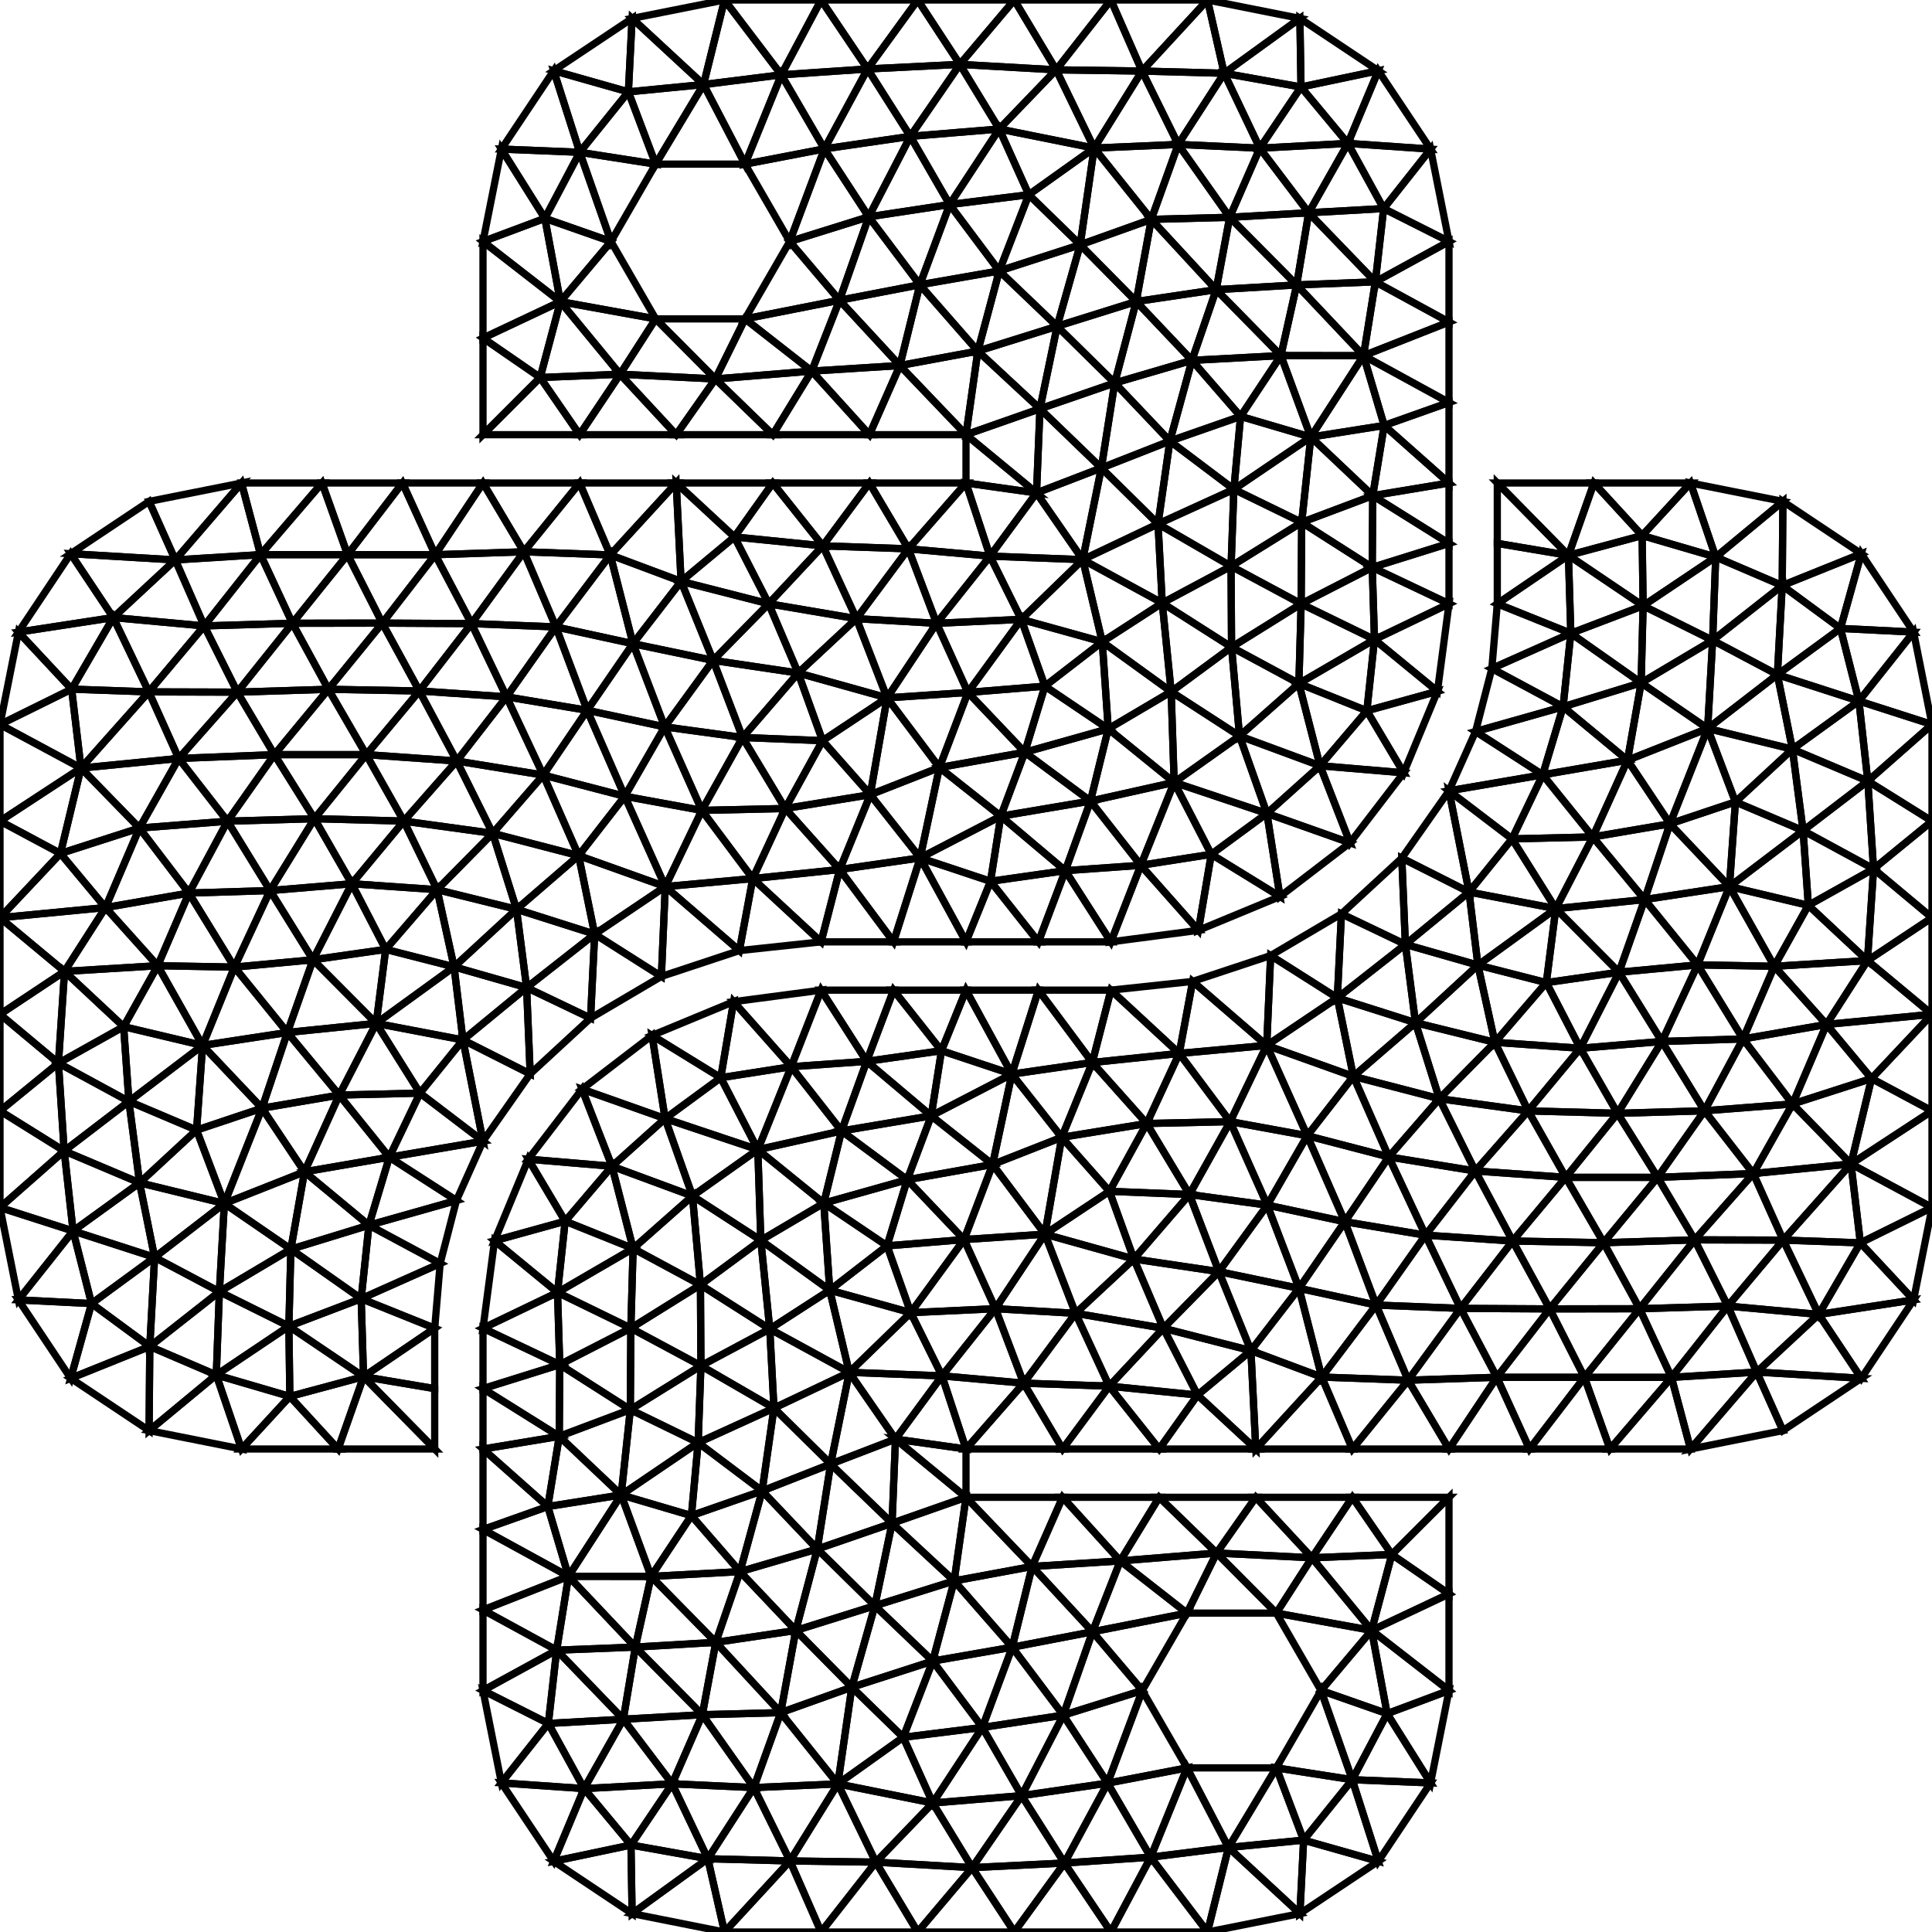 <svg version="1.1" viewBox="0.000 0.000 40.000 40.000" xmlns="http://www.w3.org/2000/svg">
  <style>polygon {fill: none; stroke: black; stroke-width: 0.15;}</style>
  <polygon points="20.000,31.000 21.369,32.432 22.000,31.000"/>
  <polygon points="25.000,40.000 25.434,38.250 23.824,38.451"/>
  <polygon points="10.000,31.667 10.000,33.333 11.770,32.636"/>
  <polygon points="10.381,36.913 11.464,38.536 12.093,37.031"/>
  <polygon points="13.154,34.101 13.480,32.638 11.770,32.636"/>
  <polygon points="12.905,35.595 13.154,34.101 11.525,34.165"/>
  <polygon points="20.000,31.000 19.755,32.731 21.369,32.432"/>
  <polygon points="25.000,40.000 23.824,38.451 23.000,40.000"/>
  <polygon points="23.194,32.317 21.369,32.432 22.619,33.784"/>
  <polygon points="11.464,38.536 13.064,38.199 12.093,37.031"/>
  <polygon points="12.905,35.595 11.353,35.682 11.525,34.165"/>
  <polygon points="10.000,33.333 11.525,34.165 11.770,32.636"/>
  <polygon points="16.164,35.458 16.476,33.757 14.820,34.003"/>
  <polygon points="23.194,32.317 21.369,32.432 22.000,31.000"/>
  <polygon points="16.164,35.458 14.820,34.003 14.541,35.501"/>
  <polygon points="13.087,39.619 14.655,38.483 15.000,40.000"/>
  <polygon points="13.154,34.101 11.770,32.636 11.525,34.165"/>
  <polygon points="10.000,31.667 11.770,32.636 11.342,31.191"/>
  <polygon points="18.133,38.554 17.347,36.934 16.356,38.529"/>
  <polygon points="13.154,34.101 14.820,34.003 13.480,32.638"/>
  <polygon points="16.356,38.529 15.000,40.000 14.655,38.483"/>
  <polygon points="16.356,38.529 17.347,36.934 15.607,37.010"/>
  <polygon points="24.575,36.602 23.824,38.451 25.434,38.250"/>
  <polygon points="15.779,30.868 16.921,32.071 17.198,30.311"/>
  <polygon points="18.700,35.969 19.311,34.391 20.339,35.765"/>
  <polygon points="30.000,35.000 30.000,33.000 28.398,33.755"/>
  <polygon points="17.636,34.932 17.347,36.934 18.700,35.969"/>
  <polygon points="13.087,39.619 14.655,38.483 13.064,38.199"/>
  <polygon points="16.356,38.529 15.000,40.000 17.000,40.000"/>
  <polygon points="30.000,35.000 28.398,33.755 28.719,35.479"/>
  <polygon points="10.000,35.000 11.525,34.165 10.000,33.333"/>
  <polygon points="23.650,35.000 22.619,33.784 22.014,35.511"/>
  <polygon points="20.000,31.000 18.469,31.537 19.755,32.731"/>
  <polygon points="10.381,36.913 12.093,37.031 11.353,35.682"/>
  <polygon points="18.113,33.245 16.476,33.757 17.636,34.932"/>
  <polygon points="12.905,35.595 11.353,35.682 12.093,37.031"/>
  <polygon points="20.339,35.765 19.312,37.329 18.700,35.969"/>
  <polygon points="13.917,36.932 12.093,37.031 13.064,38.199"/>
  <polygon points="13.917,36.932 12.905,35.595 12.093,37.031"/>
  <polygon points="21.153,37.177 19.312,37.329 20.127,38.667"/>
  <polygon points="17.198,30.311 16.921,32.071 18.469,31.537"/>
  <polygon points="20.339,35.765 19.312,37.329 21.153,37.177"/>
  <polygon points="19.311,34.391 20.956,34.104 20.339,35.765"/>
  <polygon points="24.575,33.398 22.619,33.784 23.650,35.000"/>
  <polygon points="15.322,32.539 15.779,30.868 14.315,31.379"/>
  <polygon points="19.755,32.731 20.956,34.104 19.311,34.391"/>
  <polygon points="22.619,33.784 20.956,34.104 22.014,35.511"/>
  <polygon points="25.000,40.000 26.913,39.619 25.434,38.250"/>
  <polygon points="28.536,38.536 29.619,36.913 27.997,36.847"/>
  <polygon points="19.000,40.000 20.127,38.667 18.133,38.554"/>
  <polygon points="15.322,32.539 14.820,34.003 16.476,33.757"/>
  <polygon points="24.575,36.602 25.434,38.250 26.425,36.602"/>
  <polygon points="14.655,38.483 15.607,37.010 13.917,36.932"/>
  <polygon points="19.000,40.000 21.000,40.000 20.127,38.667"/>
  <polygon points="20.339,35.765 21.153,37.177 22.014,35.511"/>
  <polygon points="13.917,36.932 13.064,38.199 14.655,38.483"/>
  <polygon points="19.312,37.329 18.133,38.554 20.127,38.667"/>
  <polygon points="14.655,38.483 15.607,37.010 16.356,38.529"/>
  <polygon points="28.536,38.536 27.997,36.847 26.990,38.098"/>
  <polygon points="15.322,32.539 13.480,32.638 14.820,34.003"/>
  <polygon points="12.861,30.951 11.579,29.738 11.342,31.191"/>
  <polygon points="18.133,38.554 17.347,36.934 19.312,37.329"/>
  <polygon points="19.312,37.329 18.700,35.969 17.347,36.934"/>
  <polygon points="27.350,35.000 28.398,33.755 26.425,33.398"/>
  <polygon points="17.000,40.000 18.133,38.554 16.356,38.529"/>
  <polygon points="20.000,31.000 18.540,29.795 18.469,31.537"/>
  <polygon points="10.000,30.000 10.000,31.667 11.342,31.191"/>
  <polygon points="16.164,35.458 17.636,34.932 16.476,33.757"/>
  <polygon points="22.000,31.000 23.194,32.317 24.000,31.000"/>
  <polygon points="18.113,33.245 18.469,31.537 16.921,32.071"/>
  <polygon points="10.000,35.000 10.381,36.913 11.353,35.682"/>
  <polygon points="11.464,38.536 13.087,39.619 13.064,38.199"/>
  <polygon points="24.000,31.000 25.189,32.154 26.000,31.000"/>
  <polygon points="19.755,32.731 20.956,34.104 21.369,32.432"/>
  <polygon points="24.575,36.602 22.932,36.918 23.824,38.451"/>
  <polygon points="13.050,29.185 12.861,30.951 14.454,29.869"/>
  <polygon points="18.113,33.245 19.755,32.731 18.469,31.537"/>
  <polygon points="15.322,32.539 15.779,30.868 16.921,32.071"/>
  <polygon points="22.932,36.918 22.038,38.572 21.153,37.177"/>
  <polygon points="24.000,31.000 23.194,32.317 25.189,32.154"/>
  <polygon points="18.113,33.245 16.921,32.071 16.476,33.757"/>
  <polygon points="23.000,40.000 23.824,38.451 22.038,38.572"/>
  <polygon points="30.000,35.000 28.719,35.479 29.619,36.913"/>
  <polygon points="27.350,35.000 26.425,36.602 27.997,36.847"/>
  <polygon points="21.000,40.000 23.000,40.000 22.038,38.572"/>
  <polygon points="26.913,39.619 26.990,38.098 25.434,38.250"/>
  <polygon points="12.861,30.951 14.315,31.379 13.480,32.638"/>
  <polygon points="26.000,31.000 27.162,32.252 28.000,31.000"/>
  <polygon points="10.000,35.000 11.353,35.682 11.525,34.165"/>
  <polygon points="27.350,35.000 28.719,35.479 28.398,33.755"/>
  <polygon points="23.650,35.000 22.014,35.511 22.932,36.918"/>
  <polygon points="23.650,35.000 22.932,36.918 24.575,36.602"/>
  <polygon points="22.932,36.918 22.038,38.572 23.824,38.451"/>
  <polygon points="17.000,40.000 19.000,40.000 18.133,38.554"/>
  <polygon points="16.164,35.458 15.607,37.010 17.347,36.934"/>
  <polygon points="13.917,36.932 15.607,37.010 14.541,35.501"/>
  <polygon points="21.153,37.177 22.932,36.918 22.014,35.511"/>
  <polygon points="16.164,35.458 14.541,35.501 15.607,37.010"/>
  <polygon points="20.000,30.000 18.540,29.795 20.000,31.000"/>
  <polygon points="13.917,36.932 14.541,35.501 12.905,35.595"/>
  <polygon points="26.425,36.602 26.990,38.098 27.997,36.847"/>
  <polygon points="11.770,32.636 13.480,32.638 12.861,30.951"/>
  <polygon points="26.913,39.619 28.536,38.536 26.990,38.098"/>
  <polygon points="21.369,32.432 20.956,34.104 22.619,33.784"/>
  <polygon points="18.113,33.245 17.636,34.932 19.311,34.391"/>
  <polygon points="14.454,29.869 14.315,31.379 15.779,30.868"/>
  <polygon points="26.425,36.602 25.434,38.250 26.990,38.098"/>
  <polygon points="20.339,35.765 22.014,35.511 20.956,34.104"/>
  <polygon points="26.000,31.000 25.189,32.154 27.162,32.252"/>
  <polygon points="13.154,34.101 14.541,35.501 14.820,34.003"/>
  <polygon points="21.153,37.177 20.127,38.667 22.038,38.572"/>
  <polygon points="12.861,30.951 14.315,31.379 14.454,29.869"/>
  <polygon points="13.154,34.101 12.905,35.595 14.541,35.501"/>
  <polygon points="15.322,32.539 14.315,31.379 13.480,32.638"/>
  <polygon points="30.000,31.000 28.000,31.000 28.816,32.184"/>
  <polygon points="30.000,31.000 28.816,32.184 30.000,33.000"/>
  <polygon points="21.000,40.000 22.038,38.572 20.127,38.667"/>
  <polygon points="24.575,33.398 23.194,32.317 22.619,33.784"/>
  <polygon points="29.619,36.913 28.719,35.479 27.997,36.847"/>
  <polygon points="26.425,33.398 25.189,32.154 24.575,33.398"/>
  <polygon points="18.700,35.969 19.311,34.391 17.636,34.932"/>
  <polygon points="15.322,32.539 16.476,33.757 16.921,32.071"/>
  <polygon points="24.575,33.398 25.189,32.154 23.194,32.317"/>
  <polygon points="26.425,33.398 27.162,32.252 25.189,32.154"/>
  <polygon points="26.425,33.398 28.398,33.755 27.162,32.252"/>
  <polygon points="18.113,33.245 19.311,34.391 19.755,32.731"/>
  <polygon points="16.164,35.458 17.347,36.934 17.636,34.932"/>
  <polygon points="30.000,33.000 28.816,32.184 28.398,33.755"/>
  <polygon points="17.198,30.311 18.469,31.537 18.540,29.795"/>
  <polygon points="27.350,35.000 27.997,36.847 28.719,35.479"/>
  <polygon points="28.398,33.755 28.816,32.184 27.162,32.252"/>
  <polygon points="12.861,30.951 11.579,29.738 13.050,29.185"/>
  <polygon points="28.000,31.000 27.162,32.252 28.816,32.184"/>
  <polygon points="11.770,32.636 12.861,30.951 11.342,31.191"/>
  <polygon points="18.540,29.795 19.503,28.486 20.000,30.000"/>
  <polygon points="22.970,24.665 24.626,24.731 23.742,23.261"/>
  <polygon points="17.423,23.415 16.381,22.085 15.690,23.802"/>
  <polygon points="26.000,30.000 24.794,28.883 24.000,30.000"/>
  <polygon points="11.579,29.738 11.342,31.191 10.000,30.000"/>
  <polygon points="24.626,24.731 25.469,23.222 23.742,23.261"/>
  <polygon points="17.055,24.910 17.179,26.712 15.752,25.679"/>
  <polygon points="26.895,26.673 27.843,25.294 26.238,24.951"/>
  <polygon points="17.423,23.415 15.690,23.802 17.055,24.910"/>
  <polygon points="13.500,21.438 13.770,23.159 14.922,22.313"/>
  <polygon points="17.179,26.712 15.752,25.679 15.937,27.515"/>
  <polygon points="26.000,30.000 24.794,28.883 25.899,27.963"/>
  <polygon points="26.000,30.000 27.365,28.511 25.899,27.963"/>
  <polygon points="29.513,25.573 28.753,23.953 30.544,24.244"/>
  <polygon points="27.688,20.660 26.226,21.644 28.020,22.285"/>
  <polygon points="15.690,23.802 14.922,22.313 13.770,23.159"/>
  <polygon points="18.540,29.795 19.503,28.486 17.583,28.413"/>
  <polygon points="24.415,21.810 25.469,23.222 23.742,23.261"/>
  <polygon points="13.108,25.849 12.670,24.146 11.701,25.284"/>
  <polygon points="14.502,26.601 13.061,27.498 14.512,28.277"/>
  <polygon points="19.280,23.102 17.423,23.415 17.944,21.974"/>
  <polygon points="29.154,28.576 28.000,30.000 27.365,28.511"/>
  <polygon points="13.108,25.849 11.701,25.284 11.543,26.759"/>
  <polygon points="29.800,22.747 29.306,21.174 28.020,22.285"/>
  <polygon points="20.000,30.000 21.193,28.637 19.503,28.486"/>
  <polygon points="14.512,28.277 13.050,29.185 13.061,27.498"/>
  <polygon points="26.000,30.000 27.365,28.511 28.000,30.000"/>
  <polygon points="29.154,28.576 28.000,30.000 30.000,30.000"/>
  <polygon points="26.895,26.673 26.238,24.951 25.236,26.328"/>
  <polygon points="13.108,25.849 14.337,24.762 14.502,26.601"/>
  <polygon points="24.415,21.810 25.469,23.222 26.226,21.644"/>
  <polygon points="19.280,23.102 17.423,23.415 18.783,24.425"/>
  <polygon points="16.024,29.153 14.454,29.869 15.779,30.868"/>
  <polygon points="27.065,23.514 28.020,22.285 26.226,21.644"/>
  <polygon points="12.670,24.146 12.050,22.550 13.770,23.159"/>
  <polygon points="30.599,19.982 29.097,19.553 29.306,21.174"/>
  <polygon points="24.000,30.000 24.794,28.883 22.965,28.699"/>
  <polygon points="27.688,20.660 26.226,21.644 26.307,19.784"/>
  <polygon points="10.000,27.500 10.000,28.750 11.589,28.253"/>
  <polygon points="21.500,20.500 20.949,22.238 22.615,21.998"/>
  <polygon points="21.982,23.547 20.949,22.238 20.551,24.109"/>
  <polygon points="27.065,23.514 28.753,23.953 28.020,22.285"/>
  <polygon points="13.500,21.438 12.050,22.550 13.770,23.159"/>
  <polygon points="29.800,22.747 28.020,22.285 28.753,23.953"/>
  <polygon points="14.502,26.601 13.061,27.498 13.108,25.849"/>
  <polygon points="19.280,23.102 20.949,22.238 20.551,24.109"/>
  <polygon points="22.268,27.191 23.475,26.066 21.634,25.552"/>
  <polygon points="20.609,27.095 21.193,28.637 19.503,28.486"/>
  <polygon points="23.000,20.500 21.500,20.500 22.615,21.998"/>
  <polygon points="29.513,25.573 27.843,25.294 28.491,27.020"/>
  <polygon points="17.000,20.500 17.944,21.974 18.500,20.500"/>
  <polygon points="20.000,20.500 20.949,22.238 21.500,20.500"/>
  <polygon points="15.690,23.802 16.381,22.085 14.922,22.313"/>
  <polygon points="10.938,24.000 11.701,25.284 12.670,24.146"/>
  <polygon points="20.609,27.095 21.193,28.637 22.268,27.191"/>
  <polygon points="27.065,23.514 26.238,24.951 27.843,25.294"/>
  <polygon points="15.937,27.515 14.502,26.601 14.512,28.277"/>
  <polygon points="27.065,23.514 27.843,25.294 28.753,23.953"/>
  <polygon points="17.000,20.500 16.381,22.085 17.944,21.974"/>
  <polygon points="21.982,23.547 22.615,21.998 20.949,22.238"/>
  <polygon points="18.783,24.425 20.551,24.109 19.280,23.102"/>
  <polygon points="16.024,29.153 14.454,29.869 14.512,28.277"/>
  <polygon points="18.783,24.425 20.551,24.109 19.960,25.664"/>
  <polygon points="29.513,25.573 28.753,23.953 27.843,25.294"/>
  <polygon points="29.306,21.174 27.688,20.660 28.020,22.285"/>
  <polygon points="22.268,27.191 24.086,27.500 23.475,26.066"/>
  <polygon points="24.692,20.319 24.415,21.810 26.226,21.644"/>
  <polygon points="26.307,19.784 27.688,20.660 27.773,18.920"/>
  <polygon points="12.670,24.146 12.050,22.550 10.938,24.000"/>
  <polygon points="17.198,30.311 17.583,28.413 16.024,29.153"/>
  <polygon points="17.000,20.500 15.188,20.739 16.381,22.085"/>
  <polygon points="17.055,24.910 17.179,26.712 18.366,25.794"/>
  <polygon points="17.055,24.910 18.783,24.425 18.366,25.794"/>
  <polygon points="28.491,27.020 30.239,27.089 29.154,28.576"/>
  <polygon points="15.779,30.868 17.198,30.311 16.024,29.153"/>
  <polygon points="29.154,28.576 28.491,27.020 27.365,28.511"/>
  <polygon points="15.937,27.515 14.502,26.601 15.752,25.679"/>
  <polygon points="17.583,28.413 18.540,29.795 17.198,30.311"/>
  <polygon points="27.773,18.920 29.097,19.553 29.023,17.766"/>
  <polygon points="17.055,24.910 18.783,24.425 17.423,23.415"/>
  <polygon points="25.236,26.328 23.475,26.066 24.626,24.731"/>
  <polygon points="25.899,27.963 24.086,27.500 24.794,28.883"/>
  <polygon points="10.000,27.500 11.543,26.759 10.239,25.688"/>
  <polygon points="26.895,26.673 28.491,27.020 27.843,25.294"/>
  <polygon points="24.692,20.319 26.226,21.644 26.307,19.784"/>
  <polygon points="18.500,20.500 17.944,21.974 19.492,21.754"/>
  <polygon points="20.000,20.500 19.492,21.754 20.949,22.238"/>
  <polygon points="19.960,25.664 18.783,24.425 18.366,25.794"/>
  <polygon points="24.794,28.883 24.086,27.500 22.965,28.699"/>
  <polygon points="24.626,24.731 26.238,24.951 25.469,23.222"/>
  <polygon points="26.895,26.673 25.899,27.963 27.365,28.511"/>
  <polygon points="21.982,23.547 23.742,23.261 22.615,21.998"/>
  <polygon points="23.742,23.261 24.415,21.810 22.615,21.998"/>
  <polygon points="23.000,20.500 22.615,21.998 24.415,21.810"/>
  <polygon points="22.268,27.191 22.965,28.699 24.086,27.500"/>
  <polygon points="17.423,23.415 17.944,21.974 16.381,22.085"/>
  <polygon points="22.970,24.665 21.634,25.552 23.475,26.066"/>
  <polygon points="27.065,23.514 26.226,21.644 25.469,23.222"/>
  <polygon points="19.960,25.664 21.634,25.552 20.551,24.109"/>
  <polygon points="10.000,27.500 11.589,28.253 11.543,26.759"/>
  <polygon points="19.280,23.102 19.492,21.754 17.944,21.974"/>
  <polygon points="19.280,23.102 20.949,22.238 19.492,21.754"/>
  <polygon points="24.000,30.000 22.965,28.699 22.000,30.000"/>
  <polygon points="19.960,25.664 18.366,25.794 18.856,27.177"/>
  <polygon points="25.899,27.963 24.086,27.500 25.236,26.328"/>
  <polygon points="26.895,26.673 25.236,26.328 25.899,27.963"/>
  <polygon points="21.982,23.547 20.551,24.109 21.634,25.552"/>
  <polygon points="24.626,24.731 22.970,24.665 23.475,26.066"/>
  <polygon points="21.982,23.547 23.742,23.261 22.970,24.665"/>
  <polygon points="22.268,27.191 21.193,28.637 22.965,28.699"/>
  <polygon points="20.000,30.000 22.000,30.000 21.193,28.637"/>
  <polygon points="17.179,26.712 18.856,27.177 18.366,25.794"/>
  <polygon points="13.061,27.498 11.543,26.759 11.589,28.253"/>
  <polygon points="30.544,24.244 29.800,22.747 28.753,23.953"/>
  <polygon points="10.000,28.750 11.579,29.738 11.589,28.253"/>
  <polygon points="29.023,17.766 29.097,19.553 30.415,18.469"/>
  <polygon points="22.268,27.191 21.634,25.552 20.609,27.095"/>
  <polygon points="22.000,30.000 22.965,28.699 21.193,28.637"/>
  <polygon points="17.583,28.413 15.937,27.515 17.179,26.712"/>
  <polygon points="11.589,28.253 13.050,29.185 11.579,29.738"/>
  <polygon points="23.000,20.500 24.415,21.810 24.692,20.319"/>
  <polygon points="24.626,24.731 25.236,26.328 26.238,24.951"/>
  <polygon points="14.512,28.277 13.050,29.185 14.454,29.869"/>
  <polygon points="17.179,26.712 17.583,28.413 18.856,27.177"/>
  <polygon points="19.503,28.486 18.856,27.177 17.583,28.413"/>
  <polygon points="20.000,20.500 18.500,20.500 19.492,21.754"/>
  <polygon points="19.960,25.664 20.609,27.095 21.634,25.552"/>
  <polygon points="29.306,21.174 29.097,19.553 27.688,20.660"/>
  <polygon points="26.895,26.673 27.365,28.511 28.491,27.020"/>
  <polygon points="10.938,24.000 10.239,25.688 11.701,25.284"/>
  <polygon points="15.188,20.739 13.500,21.438 14.922,22.313"/>
  <polygon points="27.065,23.514 25.469,23.222 26.238,24.951"/>
  <polygon points="25.236,26.328 23.475,26.066 24.086,27.500"/>
  <polygon points="10.000,30.000 11.579,29.738 10.000,28.750"/>
  <polygon points="13.061,27.498 11.543,26.759 13.108,25.849"/>
  <polygon points="22.970,24.665 21.634,25.552 21.982,23.547"/>
  <polygon points="15.188,20.739 14.922,22.313 16.381,22.085"/>
  <polygon points="15.752,25.679 15.690,23.802 14.337,24.762"/>
  <polygon points="19.960,25.664 18.856,27.177 20.609,27.095"/>
  <polygon points="11.589,28.253 13.050,29.185 13.061,27.498"/>
  <polygon points="15.752,25.679 15.690,23.802 17.055,24.910"/>
  <polygon points="17.583,28.413 15.937,27.515 16.024,29.153"/>
  <polygon points="19.503,28.486 20.609,27.095 18.856,27.177"/>
  <polygon points="14.512,28.277 16.024,29.153 15.937,27.515"/>
  <polygon points="13.108,25.849 14.337,24.762 12.670,24.146"/>
  <polygon points="15.752,25.679 14.337,24.762 14.502,26.601"/>
  <polygon points="15.690,23.802 13.770,23.159 14.337,24.762"/>
  <polygon points="12.670,24.146 14.337,24.762 13.770,23.159"/>
  <polygon points="10.239,25.688 11.543,26.759 11.701,25.284"/>
  <polygon points="27.773,18.920 27.688,20.660 29.097,19.553"/>
  <polygon points="29.023,17.766 30.415,18.469 30.000,16.373"/>
  <polygon points="40.000,15.000 38.671,16.171 40.000,17.000"/>
  <polygon points="32.473,11.498 31.000,12.500 32.522,13.112"/>
  <polygon points="39.619,26.913 38.517,25.732 37.655,27.214"/>
  <polygon points="30.000,30.000 31.667,30.000 30.990,28.515"/>
  <polygon points="32.473,11.498 34.019,12.542 32.522,13.112"/>
  <polygon points="32.085,27.099 33.201,25.729 31.318,25.694"/>
  <polygon points="38.536,28.536 39.619,26.913 37.655,27.214"/>
  <polygon points="31.000,10.000 32.473,11.498 33.000,10.000"/>
  <polygon points="31.318,25.694 33.201,25.729 32.417,24.376"/>
  <polygon points="40.000,15.000 38.487,14.514 38.671,16.171"/>
  <polygon points="29.513,25.573 31.318,25.694 30.544,24.244"/>
  <polygon points="40.000,21.000 38.664,19.888 37.816,21.210"/>
  <polygon points="36.919,25.675 37.655,27.214 38.517,25.732"/>
  <polygon points="34.019,12.542 35.458,13.257 35.522,11.533"/>
  <polygon points="30.415,18.469 31.305,17.368 30.000,16.373"/>
  <polygon points="40.000,17.000 38.671,16.171 38.790,17.989"/>
  <polygon points="30.000,30.000 30.990,28.515 29.154,28.576"/>
  <polygon points="34.019,12.542 35.522,11.533 33.999,11.088"/>
  <polygon points="40.000,21.000 40.000,19.000 38.664,19.888"/>
  <polygon points="33.978,14.137 32.362,14.633 33.696,15.739"/>
  <polygon points="30.887,13.841 32.522,13.112 31.000,12.500"/>
  <polygon points="29.513,25.573 30.239,27.089 31.318,25.694"/>
  <polygon points="30.415,18.469 31.305,17.368 32.211,18.812"/>
  <polygon points="35.458,13.257 36.899,12.123 36.799,13.968"/>
  <polygon points="32.417,24.376 34.319,24.376 33.490,23.050"/>
  <polygon points="34.319,24.376 35.290,22.998 33.490,23.050"/>
  <polygon points="34.575,17.056 35.806,18.356 34.050,18.624"/>
  <polygon points="37.440,18.744 37.331,17.197 35.806,18.356"/>
  <polygon points="34.575,17.056 35.806,18.356 35.930,16.603"/>
  <polygon points="32.085,27.099 31.318,25.694 30.239,27.089"/>
  <polygon points="36.735,20.006 35.806,18.356 35.147,19.977"/>
  <polygon points="32.015,20.344 32.717,21.703 33.520,20.129"/>
  <polygon points="31.940,16.041 32.977,17.328 33.696,15.739"/>
  <polygon points="37.113,22.856 37.816,21.210 36.088,21.510"/>
  <polygon points="33.978,14.137 32.522,13.112 34.019,12.542"/>
  <polygon points="33.978,14.137 32.522,13.112 32.362,14.633"/>
  <polygon points="30.887,13.841 32.522,13.112 32.362,14.633"/>
  <polygon points="35.000,30.000 34.606,28.517 33.333,30.000"/>
  <polygon points="40.000,15.000 39.619,13.087 38.487,14.514"/>
  <polygon points="32.473,11.498 31.000,12.500 31.000,11.250"/>
  <polygon points="37.440,18.744 36.735,20.006 38.664,19.888"/>
  <polygon points="37.110,15.511 35.930,16.603 35.355,15.083"/>
  <polygon points="30.544,24.244 32.417,24.376 31.640,23.000"/>
  <polygon points="40.000,25.000 40.000,23.000 38.323,24.098"/>
  <polygon points="30.544,24.244 32.417,24.376 31.318,25.694"/>
  <polygon points="34.408,21.562 33.520,20.129 32.717,21.703"/>
  <polygon points="37.816,21.210 38.664,19.888 36.735,20.006"/>
  <polygon points="37.113,22.856 38.748,22.330 37.816,21.210"/>
  <polygon points="32.417,24.376 31.640,23.000 33.490,23.050"/>
  <polygon points="40.000,23.000 38.748,22.330 38.323,24.098"/>
  <polygon points="35.522,11.533 36.913,10.381 36.899,12.123"/>
  <polygon points="38.671,16.171 37.110,15.511 37.331,17.197"/>
  <polygon points="37.113,22.856 38.323,24.098 38.748,22.330"/>
  <polygon points="34.319,24.376 33.201,25.729 35.086,25.670"/>
  <polygon points="35.000,30.000 36.371,28.407 34.606,28.517"/>
  <polygon points="40.000,19.000 40.000,17.000 38.790,17.989"/>
  <polygon points="40.000,21.000 37.816,21.210 38.748,22.330"/>
  <polygon points="32.015,20.344 30.950,21.580 32.717,21.703"/>
  <polygon points="32.977,17.328 34.575,17.056 33.696,15.739"/>
  <polygon points="38.536,11.464 36.913,10.381 36.899,12.123"/>
  <polygon points="29.800,22.747 30.950,21.580 29.306,21.174"/>
  <polygon points="38.536,11.464 36.899,12.123 38.105,13.011"/>
  <polygon points="33.696,15.739 32.362,14.633 31.940,16.041"/>
  <polygon points="34.408,21.562 33.490,23.050 32.717,21.703"/>
  <polygon points="40.000,19.000 38.790,17.989 38.664,19.888"/>
  <polygon points="38.671,16.171 37.331,17.197 38.790,17.989"/>
  <polygon points="35.522,11.533 36.913,10.381 35.000,10.000"/>
  <polygon points="37.440,18.744 38.790,17.989 37.331,17.197"/>
  <polygon points="30.550,15.145 32.362,14.633 30.887,13.841"/>
  <polygon points="31.940,16.041 30.000,16.373 31.305,17.368"/>
  <polygon points="32.804,28.516 33.946,27.096 32.085,27.099"/>
  <polygon points="32.085,27.099 33.946,27.096 33.201,25.729"/>
  <polygon points="34.408,21.562 33.490,23.050 35.290,22.998"/>
  <polygon points="32.717,21.703 31.640,23.000 33.490,23.050"/>
  <polygon points="35.806,18.356 37.331,17.197 35.930,16.603"/>
  <polygon points="29.800,22.747 31.640,23.000 30.950,21.580"/>
  <polygon points="36.919,25.675 38.323,24.098 36.300,24.297"/>
  <polygon points="32.015,20.344 30.599,19.982 30.950,21.580"/>
  <polygon points="36.371,28.407 38.536,28.536 37.655,27.214"/>
  <polygon points="31.940,16.041 32.977,17.328 31.305,17.368"/>
  <polygon points="31.940,16.041 30.000,16.373 30.550,15.145"/>
  <polygon points="35.290,22.998 36.300,24.297 34.319,24.376"/>
  <polygon points="29.306,21.174 30.950,21.580 30.599,19.982"/>
  <polygon points="36.735,20.006 35.806,18.356 37.440,18.744"/>
  <polygon points="36.919,25.675 35.086,25.670 36.300,24.297"/>
  <polygon points="38.671,16.171 38.487,14.514 37.110,15.511"/>
  <polygon points="37.113,22.856 36.300,24.297 38.323,24.098"/>
  <polygon points="34.408,21.562 35.290,22.998 36.088,21.510"/>
  <polygon points="36.799,13.968 37.110,15.511 38.487,14.514"/>
  <polygon points="32.473,11.498 34.019,12.542 33.999,11.088"/>
  <polygon points="35.772,27.041 34.606,28.517 36.371,28.407"/>
  <polygon points="39.619,13.087 38.105,13.011 38.487,14.514"/>
  <polygon points="39.619,13.087 38.536,11.464 38.105,13.011"/>
  <polygon points="36.919,25.675 35.086,25.670 35.772,27.041"/>
  <polygon points="37.110,15.511 35.930,16.603 37.331,17.197"/>
  <polygon points="37.816,21.210 36.735,20.006 36.088,21.510"/>
  <polygon points="36.371,28.407 38.536,28.536 36.913,29.619"/>
  <polygon points="35.355,15.083 35.458,13.257 33.978,14.137"/>
  <polygon points="35.458,13.257 36.899,12.123 35.522,11.533"/>
  <polygon points="40.000,23.000 40.000,21.000 38.748,22.330"/>
  <polygon points="35.000,30.000 36.913,29.619 36.371,28.407"/>
  <polygon points="32.717,21.703 31.640,23.000 30.950,21.580"/>
  <polygon points="36.919,25.675 38.517,25.732 38.323,24.098"/>
  <polygon points="35.355,15.083 36.799,13.968 37.110,15.511"/>
  <polygon points="40.000,25.000 38.323,24.098 38.517,25.732"/>
  <polygon points="37.113,22.856 36.088,21.510 35.290,22.998"/>
  <polygon points="28.491,27.020 30.239,27.089 29.513,25.573"/>
  <polygon points="34.575,17.056 34.050,18.624 32.977,17.328"/>
  <polygon points="35.290,22.998 36.300,24.297 37.113,22.856"/>
  <polygon points="35.355,15.083 33.696,15.739 33.978,14.137"/>
  <polygon points="34.050,18.624 35.147,19.977 33.520,20.129"/>
  <polygon points="35.772,27.041 34.606,28.517 33.946,27.096"/>
  <polygon points="32.804,28.516 33.946,27.096 34.606,28.517"/>
  <polygon points="30.544,24.244 31.640,23.000 29.800,22.747"/>
  <polygon points="32.085,27.099 30.990,28.515 32.804,28.516"/>
  <polygon points="35.000,10.000 33.999,11.088 35.522,11.533"/>
  <polygon points="32.473,11.498 33.999,11.088 33.000,10.000"/>
  <polygon points="35.355,15.083 36.799,13.968 35.458,13.257"/>
  <polygon points="36.919,25.675 35.772,27.041 37.655,27.214"/>
  <polygon points="35.000,10.000 33.000,10.000 33.999,11.088"/>
  <polygon points="29.154,28.576 30.990,28.515 30.239,27.089"/>
  <polygon points="36.799,13.968 38.487,14.514 38.105,13.011"/>
  <polygon points="31.667,30.000 33.333,30.000 32.804,28.516"/>
  <polygon points="32.977,17.328 31.305,17.368 32.211,18.812"/>
  <polygon points="36.371,28.407 35.772,27.041 37.655,27.214"/>
  <polygon points="35.355,15.083 33.696,15.739 34.575,17.056"/>
  <polygon points="36.088,21.510 35.147,19.977 36.735,20.006"/>
  <polygon points="31.667,30.000 32.804,28.516 30.990,28.515"/>
  <polygon points="31.000,10.000 31.000,11.250 32.473,11.498"/>
  <polygon points="30.599,19.982 29.097,19.553 30.415,18.469"/>
  <polygon points="40.000,25.000 38.517,25.732 39.619,26.913"/>
  <polygon points="34.019,12.542 33.978,14.137 35.458,13.257"/>
  <polygon points="32.085,27.099 30.239,27.089 30.990,28.515"/>
  <polygon points="30.550,15.145 32.362,14.633 31.940,16.041"/>
  <polygon points="33.333,30.000 34.606,28.517 32.804,28.516"/>
  <polygon points="36.799,13.968 38.105,13.011 36.899,12.123"/>
  <polygon points="37.440,18.744 38.664,19.888 38.790,17.989"/>
  <polygon points="35.086,25.670 33.946,27.096 35.772,27.041"/>
  <polygon points="32.015,20.344 32.211,18.812 30.599,19.982"/>
  <polygon points="34.319,24.376 33.201,25.729 32.417,24.376"/>
  <polygon points="35.086,25.670 33.946,27.096 33.201,25.729"/>
  <polygon points="33.520,20.129 32.211,18.812 32.015,20.344"/>
  <polygon points="36.088,21.510 35.147,19.977 34.408,21.562"/>
  <polygon points="35.355,15.083 34.575,17.056 35.930,16.603"/>
  <polygon points="32.977,17.328 32.211,18.812 34.050,18.624"/>
  <polygon points="30.415,18.469 30.599,19.982 32.211,18.812"/>
  <polygon points="35.086,25.670 36.300,24.297 34.319,24.376"/>
  <polygon points="34.050,18.624 35.147,19.977 35.806,18.356"/>
  <polygon points="34.408,21.562 35.147,19.977 33.520,20.129"/>
  <polygon points="33.520,20.129 32.211,18.812 34.050,18.624"/>
  <polygon points="17.030,15.335 15.374,15.269 16.258,16.739"/>
  <polygon points="22.577,16.585 23.619,17.915 24.310,16.198"/>
  <polygon points="15.206,11.117 14.000,10.000 16.000,10.000"/>
  <polygon points="28.658,8.809 28.421,10.262 30.000,10.000"/>
  <polygon points="15.374,15.269 14.531,16.778 16.258,16.739"/>
  <polygon points="22.945,15.090 22.821,13.288 24.248,14.321"/>
  <polygon points="13.105,13.327 12.157,14.706 13.762,15.049"/>
  <polygon points="22.577,16.585 24.310,16.198 22.945,15.090"/>
  <polygon points="26.500,18.562 26.230,16.841 25.078,17.687"/>
  <polygon points="22.821,13.288 24.248,14.321 24.063,12.485"/>
  <polygon points="15.206,11.117 14.000,10.000 14.101,12.037"/>
  <polygon points="14.000,10.000 12.635,11.489 14.101,12.037"/>
  <polygon points="10.487,14.427 11.247,16.047 9.456,15.756"/>
  <polygon points="13.774,18.356 12.312,19.340 11.980,17.715"/>
  <polygon points="24.310,16.198 25.078,17.687 26.230,16.841"/>
  <polygon points="20.497,11.514 21.460,10.205 22.417,11.587"/>
  <polygon points="14.531,16.778 15.585,18.190 16.258,16.739"/>
  <polygon points="26.892,14.151 27.330,15.854 28.299,14.716"/>
  <polygon points="26.939,12.502 25.498,13.399 25.488,11.723"/>
  <polygon points="20.720,16.898 22.577,16.585 22.056,18.026"/>
  <polygon points="10.846,11.424 12.000,10.000 12.635,11.489"/>
  <polygon points="26.892,14.151 28.299,14.716 28.457,13.241"/>
  <polygon points="10.200,17.253 10.694,18.826 11.980,17.715"/>
  <polygon points="20.000,10.000 18.807,11.363 20.497,11.514"/>
  <polygon points="25.488,11.723 26.950,10.815 26.939,12.502"/>
  <polygon points="14.000,10.000 12.635,11.489 12.000,10.000"/>
  <polygon points="10.846,11.424 12.000,10.000 10.000,10.000"/>
  <polygon points="13.105,13.327 13.762,15.049 14.764,13.672"/>
  <polygon points="26.892,14.151 25.663,15.238 25.498,13.399"/>
  <polygon points="14.531,16.778 15.585,18.190 13.774,18.356"/>
  <polygon points="20.720,16.898 22.577,16.585 21.217,15.575"/>
  <polygon points="23.976,10.847 25.546,10.131 24.221,9.132"/>
  <polygon points="12.935,16.486 11.980,17.715 13.774,18.356"/>
  <polygon points="27.330,15.854 27.950,17.450 26.230,16.841"/>
  <polygon points="10.903,20.447 9.401,20.018 10.694,18.826"/>
  <polygon points="16.000,10.000 15.206,11.117 17.035,11.301"/>
  <polygon points="13.774,18.356 12.312,19.340 13.693,20.216"/>
  <polygon points="30.000,12.500 30.000,11.250 28.411,11.747"/>
  <polygon points="18.500,19.500 19.051,17.762 17.385,18.002"/>
  <polygon points="18.018,16.453 19.051,17.762 19.449,15.891"/>
  <polygon points="12.935,16.486 11.247,16.047 11.980,17.715"/>
  <polygon points="26.500,18.562 27.950,17.450 26.230,16.841"/>
  <polygon points="10.200,17.253 11.980,17.715 11.247,16.047"/>
  <polygon points="26.939,12.502 25.498,13.399 26.892,14.151"/>
  <polygon points="19.051,17.762 20.720,16.898 19.449,15.891"/>
  <polygon points="17.732,12.809 16.525,13.934 18.366,14.448"/>
  <polygon points="18.807,11.363 19.391,12.905 20.497,11.514"/>
  <polygon points="17.000,19.500 18.500,19.500 17.385,18.002"/>
  <polygon points="10.487,14.427 12.157,14.706 11.509,12.980"/>
  <polygon points="23.000,19.500 22.056,18.026 21.500,19.500"/>
  <polygon points="20.000,19.500 19.051,17.762 18.500,19.500"/>
  <polygon points="24.310,16.198 23.619,17.915 25.078,17.687"/>
  <polygon points="29.062,16.000 28.299,14.716 27.330,15.854"/>
  <polygon points="18.807,11.363 19.391,12.905 17.732,12.809"/>
  <polygon points="12.935,16.486 13.762,15.049 12.157,14.706"/>
  <polygon points="24.063,12.485 25.498,13.399 25.488,11.723"/>
  <polygon points="12.935,16.486 12.157,14.706 11.247,16.047"/>
  <polygon points="23.000,19.500 23.619,17.915 22.056,18.026"/>
  <polygon points="18.018,16.453 17.385,18.002 19.051,17.762"/>
  <polygon points="19.449,15.891 21.217,15.575 20.040,14.336"/>
  <polygon points="23.976,10.847 25.546,10.131 25.488,11.723"/>
  <polygon points="19.449,15.891 21.217,15.575 20.720,16.898"/>
  <polygon points="10.487,14.427 11.247,16.047 12.157,14.706"/>
  <polygon points="10.694,18.826 12.312,19.340 11.980,17.715"/>
  <polygon points="17.732,12.809 15.914,12.500 16.525,13.934"/>
  <polygon points="15.308,19.681 15.585,18.190 13.774,18.356"/>
  <polygon points="13.693,20.216 12.312,19.340 12.227,21.080"/>
  <polygon points="27.330,15.854 27.950,17.450 29.062,16.000"/>
  <polygon points="22.802,9.689 22.417,11.587 23.976,10.847"/>
  <polygon points="23.000,19.500 24.812,19.261 23.619,17.915"/>
  <polygon points="22.945,15.090 22.821,13.288 21.634,14.206"/>
  <polygon points="22.945,15.090 21.217,15.575 21.634,14.206"/>
  <polygon points="9.761,12.911 11.509,12.980 10.846,11.424"/>
  <polygon points="24.221,9.132 22.802,9.689 23.976,10.847"/>
  <polygon points="10.846,11.424 11.509,12.980 12.635,11.489"/>
  <polygon points="24.063,12.485 25.498,13.399 24.248,14.321"/>
  <polygon points="21.460,10.205 22.417,11.587 22.802,9.689"/>
  <polygon points="12.227,21.080 10.903,20.447 10.977,22.234"/>
  <polygon points="22.945,15.090 21.217,15.575 22.577,16.585"/>
  <polygon points="16.525,13.934 14.764,13.672 15.374,15.269"/>
  <polygon points="15.914,12.500 14.101,12.037 15.206,11.117"/>
  <polygon points="30.000,12.500 28.457,13.241 29.761,14.312"/>
  <polygon points="13.105,13.327 11.509,12.980 12.157,14.706"/>
  <polygon points="15.308,19.681 13.774,18.356 13.693,20.216"/>
  <polygon points="21.500,19.500 22.056,18.026 20.508,18.246"/>
  <polygon points="20.000,19.500 20.508,18.246 19.051,17.762"/>
  <polygon points="20.040,14.336 21.217,15.575 21.634,14.206"/>
  <polygon points="15.206,11.117 15.914,12.500 17.035,11.301"/>
  <polygon points="15.374,15.269 13.762,15.049 14.531,16.778"/>
  <polygon points="13.105,13.327 14.101,12.037 12.635,11.489"/>
  <polygon points="16.258,16.739 18.018,16.453 17.385,18.002"/>
  <polygon points="16.258,16.739 15.585,18.190 17.385,18.002"/>
  <polygon points="17.000,19.500 17.385,18.002 15.585,18.190"/>
  <polygon points="17.732,12.809 17.035,11.301 15.914,12.500"/>
  <polygon points="22.577,16.585 22.056,18.026 23.619,17.915"/>
  <polygon points="17.030,15.335 18.366,14.448 16.525,13.934"/>
  <polygon points="12.935,16.486 13.774,18.356 14.531,16.778"/>
  <polygon points="20.040,14.336 18.366,14.448 19.449,15.891"/>
  <polygon points="30.000,12.500 28.411,11.747 28.457,13.241"/>
  <polygon points="20.720,16.898 20.508,18.246 22.056,18.026"/>
  <polygon points="19.051,17.762 20.720,16.898 20.508,18.246"/>
  <polygon points="16.000,10.000 17.035,11.301 18.000,10.000"/>
  <polygon points="20.040,14.336 21.634,14.206 21.144,12.823"/>
  <polygon points="15.914,12.500 14.101,12.037 14.764,13.672"/>
  <polygon points="13.105,13.327 14.764,13.672 14.101,12.037"/>
  <polygon points="18.018,16.453 19.449,15.891 18.366,14.448"/>
  <polygon points="15.374,15.269 17.030,15.335 16.525,13.934"/>
  <polygon points="16.258,16.739 18.018,16.453 17.030,15.335"/>
  <polygon points="17.732,12.809 18.807,11.363 17.035,11.301"/>
  <polygon points="20.000,10.000 18.000,10.000 18.807,11.363"/>
  <polygon points="22.821,13.288 21.144,12.823 21.634,14.206"/>
  <polygon points="28.457,13.241 26.939,12.502 28.411,11.747"/>
  <polygon points="9.456,15.756 10.200,17.253 11.247,16.047"/>
  <polygon points="30.000,11.250 28.421,10.262 28.411,11.747"/>
  <polygon points="9.585,21.531 10.977,22.234 10.903,20.447"/>
  <polygon points="17.732,12.809 18.366,14.448 19.391,12.905"/>
  <polygon points="18.000,10.000 17.035,11.301 18.807,11.363"/>
  <polygon points="24.063,12.485 22.417,11.587 22.821,13.288"/>
  <polygon points="26.950,10.815 28.411,11.747 28.421,10.262"/>
  <polygon points="17.000,19.500 15.585,18.190 15.308,19.681"/>
  <polygon points="15.374,15.269 14.764,13.672 13.762,15.049"/>
  <polygon points="25.488,11.723 26.950,10.815 25.546,10.131"/>
  <polygon points="22.821,13.288 22.417,11.587 21.144,12.823"/>
  <polygon points="20.497,11.514 21.144,12.823 22.417,11.587"/>
  <polygon points="20.000,19.500 21.500,19.500 20.508,18.246"/>
  <polygon points="20.040,14.336 19.391,12.905 18.366,14.448"/>
  <polygon points="10.694,18.826 10.903,20.447 12.312,19.340"/>
  <polygon points="13.105,13.327 12.635,11.489 11.509,12.980"/>
  <polygon points="29.062,16.000 29.761,14.312 28.299,14.716"/>
  <polygon points="24.812,19.261 26.500,18.562 25.078,17.687"/>
  <polygon points="12.935,16.486 14.531,16.778 13.762,15.049"/>
  <polygon points="16.525,13.934 14.764,13.672 15.914,12.500"/>
  <polygon points="30.000,10.000 28.421,10.262 30.000,11.250"/>
  <polygon points="28.457,13.241 26.939,12.502 26.892,14.151"/>
  <polygon points="17.030,15.335 18.366,14.448 18.018,16.453"/>
  <polygon points="24.812,19.261 25.078,17.687 23.619,17.915"/>
  <polygon points="24.310,16.198 24.248,14.321 25.663,15.238"/>
  <polygon points="20.040,14.336 21.144,12.823 19.391,12.905"/>
  <polygon points="26.950,10.815 28.411,11.747 26.939,12.502"/>
  <polygon points="24.310,16.198 24.248,14.321 22.945,15.090"/>
  <polygon points="24.063,12.485 22.417,11.587 23.976,10.847"/>
  <polygon points="20.497,11.514 19.391,12.905 21.144,12.823"/>
  <polygon points="25.488,11.723 23.976,10.847 24.063,12.485"/>
  <polygon points="26.892,14.151 25.663,15.238 27.330,15.854"/>
  <polygon points="24.248,14.321 25.663,15.238 25.498,13.399"/>
  <polygon points="24.310,16.198 26.230,16.841 25.663,15.238"/>
  <polygon points="27.330,15.854 25.663,15.238 26.230,16.841"/>
  <polygon points="29.761,14.312 28.457,13.241 28.299,14.716"/>
  <polygon points="12.227,21.080 12.312,19.340 10.903,20.447"/>
  <polygon points="9.585,21.531 10.000,23.627 10.977,22.234"/>
  <polygon points="0.000,25.000 1.329,23.829 0.000,23.000"/>
  <polygon points="7.527,28.502 9.000,27.500 7.478,26.888"/>
  <polygon points="0.381,13.087 1.483,14.268 2.345,12.786"/>
  <polygon points="10.000,10.000 8.333,10.000 9.010,11.485"/>
  <polygon points="7.527,28.502 5.981,27.458 7.478,26.888"/>
  <polygon points="7.915,12.901 6.799,14.271 8.682,14.306"/>
  <polygon points="1.464,11.464 0.381,13.087 2.345,12.786"/>
  <polygon points="9.000,30.000 7.527,28.502 7.000,30.000"/>
  <polygon points="8.682,14.306 6.799,14.271 7.583,15.624"/>
  <polygon points="0.000,25.000 1.513,25.486 1.329,23.829"/>
  <polygon points="10.487,14.427 8.682,14.306 9.456,15.756"/>
  <polygon points="0.000,19.000 1.336,20.112 2.184,18.790"/>
  <polygon points="3.081,14.325 2.345,12.786 1.483,14.268"/>
  <polygon points="5.981,27.458 4.542,26.743 4.478,28.467"/>
  <polygon points="9.585,21.531 8.695,22.632 10.000,23.627"/>
  <polygon points="0.000,23.000 1.329,23.829 1.210,22.011"/>
  <polygon points="10.000,10.000 9.010,11.485 10.846,11.424"/>
  <polygon points="5.981,27.458 4.478,28.467 6.001,28.912"/>
  <polygon points="0.000,19.000 0.000,21.000 1.336,20.112"/>
  <polygon points="6.022,25.863 7.638,25.367 6.304,24.261"/>
  <polygon points="7.478,26.888 9.113,26.159 9.000,27.500"/>
  <polygon points="10.487,14.427 9.761,12.911 8.682,14.306"/>
  <polygon points="9.585,21.531 8.695,22.632 7.789,21.188"/>
  <polygon points="3.101,27.877 4.542,26.743 3.201,26.032"/>
  <polygon points="7.583,15.624 5.681,15.624 6.510,16.950"/>
  <polygon points="5.681,15.624 4.710,17.002 6.510,16.950"/>
  <polygon points="5.425,22.944 4.194,21.644 4.070,23.397"/>
  <polygon points="2.560,21.256 2.669,22.803 4.194,21.644"/>
  <polygon points="5.425,22.944 4.194,21.644 5.950,21.376"/>
  <polygon points="7.915,12.901 8.682,14.306 9.761,12.911"/>
  <polygon points="3.265,19.994 4.194,21.644 4.853,20.023"/>
  <polygon points="7.985,19.656 7.283,18.297 6.480,19.871"/>
  <polygon points="7.023,22.672 8.060,23.959 6.304,24.261"/>
  <polygon points="2.887,17.144 2.184,18.790 3.912,18.490"/>
  <polygon points="6.022,25.863 7.478,26.888 5.981,27.458"/>
  <polygon points="6.022,25.863 7.478,26.888 7.638,25.367"/>
  <polygon points="7.478,26.888 9.113,26.159 7.638,25.367"/>
  <polygon points="5.000,10.000 5.394,11.483 6.667,10.000"/>
  <polygon points="0.000,25.000 0.381,26.913 1.513,25.486"/>
  <polygon points="7.527,28.502 9.000,27.500 9.000,28.750"/>
  <polygon points="2.560,21.256 3.265,19.994 1.336,20.112"/>
  <polygon points="2.890,24.489 4.070,23.397 4.645,24.917"/>
  <polygon points="9.456,15.756 7.583,15.624 8.360,17.000"/>
  <polygon points="0.000,15.000 0.000,17.000 1.677,15.902"/>
  <polygon points="9.456,15.756 7.583,15.624 8.682,14.306"/>
  <polygon points="5.592,18.438 6.480,19.871 7.283,18.297"/>
  <polygon points="2.184,18.790 1.336,20.112 3.265,19.994"/>
  <polygon points="2.887,17.144 1.252,17.670 2.184,18.790"/>
  <polygon points="7.583,15.624 8.360,17.000 6.510,16.950"/>
  <polygon points="0.000,17.000 1.252,17.670 1.677,15.902"/>
  <polygon points="3.087,29.619 4.478,28.467 3.101,27.877"/>
  <polygon points="1.329,23.829 2.890,24.489 2.669,22.803"/>
  <polygon points="2.887,17.144 1.677,15.902 1.252,17.670"/>
  <polygon points="6.799,14.271 5.681,15.624 4.914,14.330"/>
  <polygon points="5.000,10.000 3.629,11.593 5.394,11.483"/>
  <polygon points="0.000,21.000 0.000,23.000 1.210,22.011"/>
  <polygon points="0.000,19.000 2.184,18.790 1.252,17.670"/>
  <polygon points="7.985,19.656 9.050,18.420 7.283,18.297"/>
  <polygon points="7.023,22.672 5.425,22.944 6.304,24.261"/>
  <polygon points="1.464,28.536 3.087,29.619 3.101,27.877"/>
  <polygon points="10.200,17.253 9.050,18.420 10.694,18.826"/>
  <polygon points="1.464,28.536 3.101,27.877 1.895,26.989"/>
  <polygon points="6.304,24.261 7.638,25.367 8.060,23.959"/>
  <polygon points="6.510,16.950 5.592,18.438 7.283,18.297"/>
  <polygon points="0.000,21.000 1.210,22.011 1.336,20.112"/>
  <polygon points="1.329,23.829 2.669,22.803 1.210,22.011"/>
  <polygon points="3.087,29.619 4.478,28.467 5.000,30.000"/>
  <polygon points="2.560,21.256 1.210,22.011 2.669,22.803"/>
  <polygon points="7.638,25.367 9.450,24.855 9.113,26.159"/>
  <polygon points="10.000,23.627 8.060,23.959 8.695,22.632"/>
  <polygon points="6.054,12.904 7.196,11.484 7.915,12.901"/>
  <polygon points="6.054,12.904 7.915,12.901 6.799,14.271"/>
  <polygon points="6.510,16.950 5.592,18.438 4.710,17.002"/>
  <polygon points="8.360,17.000 7.283,18.297 6.510,16.950"/>
  <polygon points="4.194,21.644 2.669,22.803 4.070,23.397"/>
  <polygon points="10.200,17.253 8.360,17.000 9.050,18.420"/>
  <polygon points="3.081,14.325 1.677,15.902 3.700,15.703"/>
  <polygon points="7.985,19.656 9.401,20.018 9.050,18.420"/>
  <polygon points="1.464,11.464 3.629,11.593 2.345,12.786"/>
  <polygon points="7.023,22.672 8.060,23.959 8.695,22.632"/>
  <polygon points="10.000,23.627 8.060,23.959 9.450,24.855"/>
  <polygon points="3.700,15.703 4.710,17.002 5.681,15.624"/>
  <polygon points="10.694,18.826 9.050,18.420 9.401,20.018"/>
  <polygon points="3.265,19.994 4.194,21.644 2.560,21.256"/>
  <polygon points="4.914,14.330 3.081,14.325 3.700,15.703"/>
  <polygon points="1.329,23.829 1.513,25.486 2.890,24.489"/>
  <polygon points="2.887,17.144 3.700,15.703 1.677,15.902"/>
  <polygon points="5.592,18.438 4.710,17.002 3.912,18.490"/>
  <polygon points="3.201,26.032 2.890,24.489 1.513,25.486"/>
  <polygon points="7.527,28.502 5.981,27.458 6.001,28.912"/>
  <polygon points="5.394,11.483 4.228,12.959 3.629,11.593"/>
  <polygon points="0.381,26.913 1.895,26.989 1.513,25.486"/>
  <polygon points="0.381,26.913 1.464,28.536 1.895,26.989"/>
  <polygon points="4.914,14.330 3.081,14.325 4.228,12.959"/>
  <polygon points="2.890,24.489 4.070,23.397 2.669,22.803"/>
  <polygon points="2.184,18.790 3.265,19.994 3.912,18.490"/>
  <polygon points="1.464,11.464 3.629,11.593 3.087,10.381"/>
  <polygon points="4.645,24.917 4.542,26.743 6.022,25.863"/>
  <polygon points="3.101,27.877 4.542,26.743 4.478,28.467"/>
  <polygon points="0.000,17.000 0.000,19.000 1.252,17.670"/>
  <polygon points="5.000,10.000 3.087,10.381 3.629,11.593"/>
  <polygon points="8.360,17.000 7.283,18.297 9.050,18.420"/>
  <polygon points="3.081,14.325 1.483,14.268 1.677,15.902"/>
  <polygon points="4.645,24.917 3.201,26.032 2.890,24.489"/>
  <polygon points="0.000,15.000 1.677,15.902 1.483,14.268"/>
  <polygon points="2.887,17.144 3.912,18.490 4.710,17.002"/>
  <polygon points="9.761,12.911 11.509,12.980 10.487,14.427"/>
  <polygon points="5.950,21.376 5.425,22.944 7.023,22.672"/>
  <polygon points="3.700,15.703 4.710,17.002 2.887,17.144"/>
  <polygon points="4.645,24.917 6.304,24.261 6.022,25.863"/>
  <polygon points="4.853,20.023 5.950,21.376 6.480,19.871"/>
  <polygon points="5.394,11.483 4.228,12.959 6.054,12.904"/>
  <polygon points="6.054,12.904 7.196,11.484 5.394,11.483"/>
  <polygon points="9.456,15.756 8.360,17.000 10.200,17.253"/>
  <polygon points="7.915,12.901 9.010,11.485 7.196,11.484"/>
  <polygon points="5.000,30.000 6.001,28.912 4.478,28.467"/>
  <polygon points="7.527,28.502 6.001,28.912 7.000,30.000"/>
  <polygon points="4.645,24.917 3.201,26.032 4.542,26.743"/>
  <polygon points="3.081,14.325 4.228,12.959 2.345,12.786"/>
  <polygon points="5.000,30.000 7.000,30.000 6.001,28.912"/>
  <polygon points="10.846,11.424 9.010,11.485 9.761,12.911"/>
  <polygon points="3.201,26.032 1.513,25.486 1.895,26.989"/>
  <polygon points="8.333,10.000 6.667,10.000 7.196,11.484"/>
  <polygon points="7.023,22.672 8.695,22.632 7.789,21.188"/>
  <polygon points="4.228,12.959 3.629,11.593 2.345,12.786"/>
  <polygon points="4.645,24.917 6.304,24.261 5.425,22.944"/>
  <polygon points="4.853,20.023 3.912,18.490 3.265,19.994"/>
  <polygon points="8.333,10.000 7.196,11.484 9.010,11.485"/>
  <polygon points="9.000,30.000 9.000,28.750 7.527,28.502"/>
  <polygon points="10.903,20.447 9.401,20.018 9.585,21.531"/>
  <polygon points="0.000,15.000 1.483,14.268 0.381,13.087"/>
  <polygon points="5.981,27.458 6.022,25.863 4.542,26.743"/>
  <polygon points="7.915,12.901 9.761,12.911 9.010,11.485"/>
  <polygon points="7.638,25.367 9.450,24.855 8.060,23.959"/>
  <polygon points="6.667,10.000 5.394,11.483 7.196,11.484"/>
  <polygon points="3.201,26.032 1.895,26.989 3.101,27.877"/>
  <polygon points="2.560,21.256 1.336,20.112 1.210,22.011"/>
  <polygon points="6.054,12.904 4.914,14.330 4.228,12.959"/>
  <polygon points="7.985,19.656 7.789,21.188 9.401,20.018"/>
  <polygon points="6.799,14.271 5.681,15.624 7.583,15.624"/>
  <polygon points="6.054,12.904 4.914,14.330 6.799,14.271"/>
  <polygon points="7.789,21.188 6.480,19.871 7.985,19.656"/>
  <polygon points="4.853,20.023 3.912,18.490 5.592,18.438"/>
  <polygon points="4.645,24.917 5.425,22.944 4.070,23.397"/>
  <polygon points="7.023,22.672 7.789,21.188 5.950,21.376"/>
  <polygon points="9.585,21.531 9.401,20.018 7.789,21.188"/>
  <polygon points="4.914,14.330 3.700,15.703 5.681,15.624"/>
  <polygon points="4.853,20.023 5.950,21.376 4.194,21.644"/>
  <polygon points="5.592,18.438 4.853,20.023 6.480,19.871"/>
  <polygon points="7.789,21.188 6.480,19.871 5.950,21.376"/>
  <polygon points="20.000,9.000 18.631,7.568 18.000,9.000"/>
  <polygon points="15.000,0.000 14.566,1.750 16.176,1.549"/>
  <polygon points="30.000,8.333 30.000,6.667 28.230,7.364"/>
  <polygon points="29.619,3.087 28.536,1.464 27.907,2.969"/>
  <polygon points="26.846,5.899 26.520,7.362 28.230,7.364"/>
  <polygon points="27.095,4.405 26.846,5.899 28.475,5.835"/>
  <polygon points="20.000,9.000 20.245,7.269 18.631,7.568"/>
  <polygon points="15.000,0.000 16.176,1.549 17.000,0.000"/>
  <polygon points="16.806,7.683 18.631,7.568 17.381,6.216"/>
  <polygon points="28.536,1.464 26.936,1.801 27.907,2.969"/>
  <polygon points="27.095,4.405 28.647,4.318 28.475,5.835"/>
  <polygon points="30.000,6.667 28.475,5.835 28.230,7.364"/>
  <polygon points="23.836,4.542 23.524,6.243 25.180,5.997"/>
  <polygon points="16.806,7.683 18.631,7.568 18.000,9.000"/>
  <polygon points="23.836,4.542 25.180,5.997 25.459,4.499"/>
  <polygon points="25.345,1.517 26.913,0.381 26.936,1.801"/>
  <polygon points="26.846,5.899 28.230,7.364 28.475,5.835"/>
  <polygon points="30.000,8.333 28.230,7.364 28.658,8.809"/>
  <polygon points="21.867,1.446 22.653,3.066 23.644,1.471"/>
  <polygon points="26.846,5.899 25.180,5.997 26.520,7.362"/>
  <polygon points="25.000,0.000 23.644,1.471 25.345,1.517"/>
  <polygon points="23.644,1.471 22.653,3.066 24.393,2.990"/>
  <polygon points="15.425,3.398 16.176,1.549 14.566,1.750"/>
  <polygon points="24.221,9.132 23.079,7.929 22.802,9.689"/>
  <polygon points="20.689,5.609 21.300,4.031 19.661,4.235"/>
  <polygon points="10.000,5.000 10.000,7.000 11.602,6.245"/>
  <polygon points="22.364,5.068 22.653,3.066 21.300,4.031"/>
  <polygon points="25.345,1.517 26.913,0.381 25.000,0.000"/>
  <polygon points="25.000,0.000 23.644,1.471 23.000,0.000"/>
  <polygon points="10.000,5.000 11.602,6.245 11.281,4.521"/>
  <polygon points="30.000,5.000 28.475,5.835 30.000,6.667"/>
  <polygon points="16.350,5.000 17.381,6.216 17.986,4.489"/>
  <polygon points="20.000,9.000 21.531,8.463 20.245,7.269"/>
  <polygon points="29.619,3.087 27.907,2.969 28.647,4.318"/>
  <polygon points="21.887,6.755 23.524,6.243 22.364,5.068"/>
  <polygon points="27.095,4.405 28.647,4.318 27.907,2.969"/>
  <polygon points="19.661,4.235 20.688,2.671 18.847,2.823"/>
  <polygon points="26.083,3.068 27.907,2.969 26.936,1.801"/>
  <polygon points="26.083,3.068 27.095,4.405 27.907,2.969"/>
  <polygon points="18.847,2.823 20.688,2.671 19.873,1.333"/>
  <polygon points="22.802,9.689 23.079,7.929 21.531,8.463"/>
  <polygon points="19.661,4.235 20.688,2.671 21.300,4.031"/>
  <polygon points="19.044,5.896 20.689,5.609 19.661,4.235"/>
  <polygon points="16.350,5.000 15.425,6.602 17.381,6.216"/>
  <polygon points="24.221,9.132 24.678,7.461 25.685,8.621"/>
  <polygon points="19.044,5.896 20.245,7.269 18.631,7.568"/>
  <polygon points="17.381,6.216 19.044,5.896 17.986,4.489"/>
  <polygon points="15.000,0.000 13.087,0.381 14.566,1.750"/>
  <polygon points="11.464,1.464 10.381,3.087 12.003,3.153"/>
  <polygon points="21.000,0.000 19.873,1.333 21.867,1.446"/>
  <polygon points="24.678,7.461 25.180,5.997 23.524,6.243"/>
  <polygon points="15.425,3.398 14.566,1.750 13.575,3.398"/>
  <polygon points="24.393,2.990 25.345,1.517 26.083,3.068"/>
  <polygon points="21.000,0.000 19.000,0.000 19.873,1.333"/>
  <polygon points="18.847,2.823 19.661,4.235 17.986,4.489"/>
  <polygon points="26.083,3.068 26.936,1.801 25.345,1.517"/>
  <polygon points="20.688,2.671 21.867,1.446 19.873,1.333"/>
  <polygon points="24.393,2.990 25.345,1.517 23.644,1.471"/>
  <polygon points="11.464,1.464 12.003,3.153 13.010,1.902"/>
  <polygon points="24.678,7.461 26.520,7.362 25.180,5.997"/>
  <polygon points="28.421,10.262 27.139,9.049 26.950,10.815"/>
  <polygon points="21.867,1.446 22.653,3.066 20.688,2.671"/>
  <polygon points="20.688,2.671 21.300,4.031 22.653,3.066"/>
  <polygon points="12.650,5.000 11.602,6.245 13.575,6.602"/>
  <polygon points="23.000,0.000 21.867,1.446 23.644,1.471"/>
  <polygon points="20.000,9.000 21.460,10.205 21.531,8.463"/>
  <polygon points="30.000,10.000 30.000,8.333 28.658,8.809"/>
  <polygon points="23.836,4.542 22.364,5.068 23.524,6.243"/>
  <polygon points="18.000,9.000 16.806,7.683 16.000,9.000"/>
  <polygon points="21.887,6.755 21.531,8.463 23.079,7.929"/>
  <polygon points="30.000,5.000 29.619,3.087 28.647,4.318"/>
  <polygon points="28.536,1.464 26.913,0.381 26.936,1.801"/>
  <polygon points="16.000,9.000 14.811,7.846 14.000,9.000"/>
  <polygon points="19.044,5.896 20.245,7.269 20.689,5.609"/>
  <polygon points="15.425,3.398 17.068,3.082 16.176,1.549"/>
  <polygon points="26.950,10.815 27.139,9.049 25.546,10.131"/>
  <polygon points="21.887,6.755 20.245,7.269 21.531,8.463"/>
  <polygon points="24.221,9.132 24.678,7.461 23.079,7.929"/>
  <polygon points="17.962,1.428 17.068,3.082 18.847,2.823"/>
  <polygon points="16.000,9.000 16.806,7.683 14.811,7.846"/>
  <polygon points="21.887,6.755 23.079,7.929 23.524,6.243"/>
  <polygon points="17.000,0.000 16.176,1.549 17.962,1.428"/>
  <polygon points="10.000,5.000 11.281,4.521 10.381,3.087"/>
  <polygon points="13.575,3.398 12.003,3.153 12.650,5.000"/>
  <polygon points="19.000,0.000 17.000,0.000 17.962,1.428"/>
  <polygon points="13.087,0.381 13.010,1.902 14.566,1.750"/>
  <polygon points="27.139,9.049 25.685,8.621 26.520,7.362"/>
  <polygon points="14.000,9.000 12.838,7.748 12.000,9.000"/>
  <polygon points="30.000,5.000 28.647,4.318 28.475,5.835"/>
  <polygon points="12.650,5.000 11.281,4.521 11.602,6.245"/>
  <polygon points="16.350,5.000 17.986,4.489 17.068,3.082"/>
  <polygon points="16.350,5.000 17.068,3.082 15.425,3.398"/>
  <polygon points="17.962,1.428 17.068,3.082 16.176,1.549"/>
  <polygon points="23.000,0.000 21.000,0.000 21.867,1.446"/>
  <polygon points="23.836,4.542 24.393,2.990 22.653,3.066"/>
  <polygon points="26.083,3.068 24.393,2.990 25.459,4.499"/>
  <polygon points="18.847,2.823 17.068,3.082 17.986,4.489"/>
  <polygon points="23.836,4.542 25.459,4.499 24.393,2.990"/>
  <polygon points="20.000,10.000 21.460,10.205 20.000,9.000"/>
  <polygon points="26.083,3.068 25.459,4.499 27.095,4.405"/>
  <polygon points="13.575,3.398 13.010,1.902 12.003,3.153"/>
  <polygon points="28.230,7.364 26.520,7.362 27.139,9.049"/>
  <polygon points="13.087,0.381 11.464,1.464 13.010,1.902"/>
  <polygon points="18.631,7.568 19.044,5.896 17.381,6.216"/>
  <polygon points="21.887,6.755 22.364,5.068 20.689,5.609"/>
  <polygon points="25.546,10.131 25.685,8.621 24.221,9.132"/>
  <polygon points="13.575,3.398 14.566,1.750 13.010,1.902"/>
  <polygon points="19.661,4.235 17.986,4.489 19.044,5.896"/>
  <polygon points="14.000,9.000 14.811,7.846 12.838,7.748"/>
  <polygon points="26.846,5.899 25.459,4.499 25.180,5.997"/>
  <polygon points="18.847,2.823 19.873,1.333 17.962,1.428"/>
  <polygon points="27.139,9.049 25.685,8.621 25.546,10.131"/>
  <polygon points="26.846,5.899 27.095,4.405 25.459,4.499"/>
  <polygon points="24.678,7.461 25.685,8.621 26.520,7.362"/>
  <polygon points="10.000,9.000 11.184,7.816 10.000,7.000"/>
  <polygon points="10.000,9.000 12.000,9.000 11.184,7.816"/>
  <polygon points="19.000,0.000 17.962,1.428 19.873,1.333"/>
  <polygon points="15.425,6.602 16.806,7.683 17.381,6.216"/>
  <polygon points="10.381,3.087 11.281,4.521 12.003,3.153"/>
  <polygon points="13.575,6.602 14.811,7.846 15.425,6.602"/>
  <polygon points="20.689,5.609 21.300,4.031 22.364,5.068"/>
  <polygon points="24.678,7.461 23.524,6.243 23.079,7.929"/>
  <polygon points="15.425,6.602 14.811,7.846 16.806,7.683"/>
  <polygon points="13.575,6.602 12.838,7.748 14.811,7.846"/>
  <polygon points="13.575,6.602 11.602,6.245 12.838,7.748"/>
  <polygon points="21.887,6.755 20.689,5.609 20.245,7.269"/>
  <polygon points="23.836,4.542 22.653,3.066 22.364,5.068"/>
  <polygon points="10.000,7.000 11.184,7.816 11.602,6.245"/>
  <polygon points="22.802,9.689 21.531,8.463 21.460,10.205"/>
  <polygon points="12.650,5.000 12.003,3.153 11.281,4.521"/>
  <polygon points="11.602,6.245 11.184,7.816 12.838,7.748"/>
  <polygon points="28.421,10.262 27.139,9.049 28.658,8.809"/>
  <polygon points="12.000,9.000 12.838,7.748 11.184,7.816"/>
  <polygon points="28.230,7.364 27.139,9.049 28.658,8.809"/>
  <polygon points="20.497,11.514 21.460,10.205 20.000,10.000"/>
</svg>

